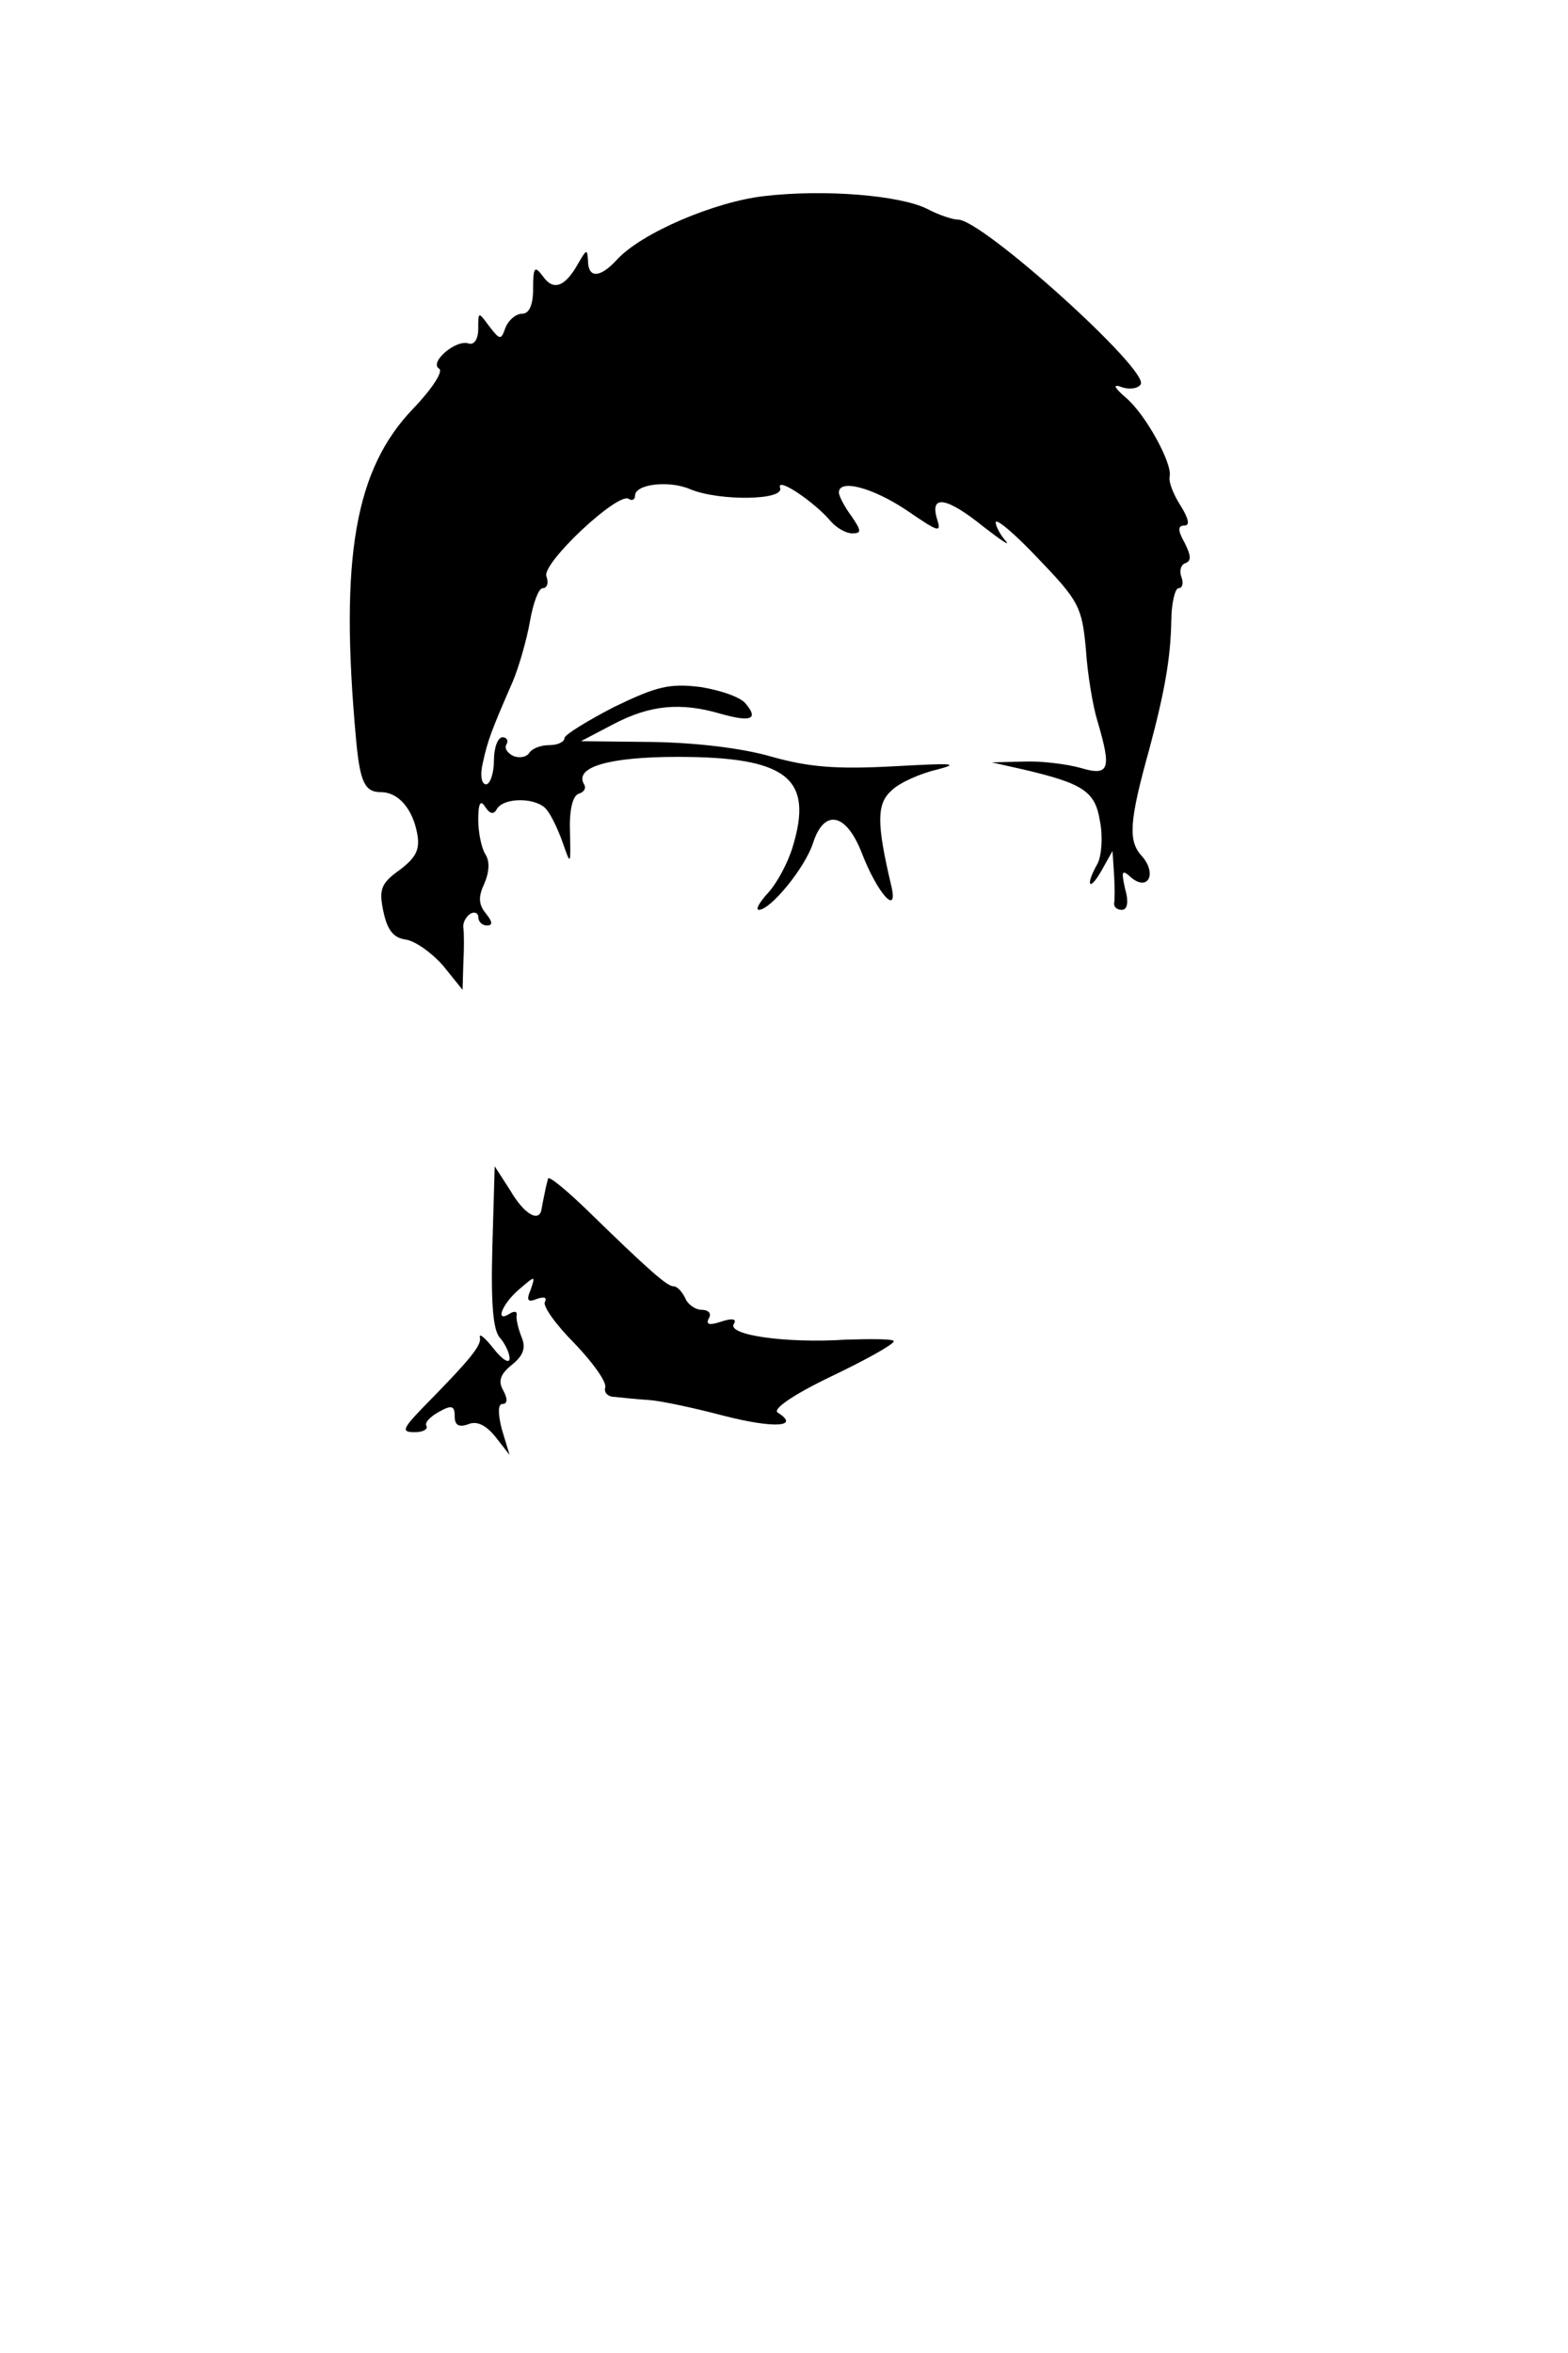 <?xml version="1.0" standalone="no"?>
<!DOCTYPE svg PUBLIC "-//W3C//DTD SVG 20010904//EN"
 "http://www.w3.org/TR/2001/REC-SVG-20010904/DTD/svg10.dtd">
<svg version="1.0" xmlns="http://www.w3.org/2000/svg"
 width="200pt" height="300pt" viewBox="0 0 200 300"
 preserveAspectRatio="xMidYMid meet">
<g transform="translate(0,300) scale(0.1,-0.1)"
fill="#000000" stroke="none">
<path d="M975 2750 c-63 -7 -157 -47 -188 -81 -22 -24 -37 -24 -37 -1 -1 15
-2 14 -12 -3 -17 -31 -32 -36 -45 -18 -11 15 -13 13 -13 -15 0 -21 -5 -32 -14
-32 -8 0 -17 -8 -21 -17 -6 -17 -7 -17 -21 1 -14 19 -14 19 -14 -3 0 -13 -5
-21 -12 -19 -16 6 -51 -24 -38 -32 6 -3 -9 -26 -33 -51 -74 -77 -94 -189 -73
-420 5 -56 11 -69 32 -69 22 0 40 -21 46 -52 4 -21 -1 -31 -22 -47 -24 -17
-27 -25 -21 -53 5 -24 13 -34 29 -36 12 -2 33 -17 47 -33 l25 -31 1 34 c1 18
1 38 0 45 -1 6 3 14 9 18 5 3 10 1 10 -4 0 -6 5 -11 11 -11 8 0 7 5 -1 15 -10
12 -10 22 -2 39 6 14 7 28 1 37 -5 8 -9 28 -9 44 0 21 3 26 9 16 6 -9 11 -10
15 -2 10 15 51 14 63 -1 6 -7 15 -26 21 -43 10 -29 10 -28 9 14 -1 27 3 46 11
49 7 2 10 7 7 12 -13 22 32 35 119 35 140 0 174 -27 147 -115 -6 -20 -20 -46
-31 -58 -11 -12 -17 -22 -12 -22 15 0 59 54 69 85 14 44 42 39 62 -12 20 -52
47 -82 38 -43 -19 80 -19 105 0 122 10 10 37 22 59 27 30 8 17 8 -56 4 -74 -4
-108 -1 -155 12 -37 11 -96 18 -152 19 l-92 1 42 22 c46 24 85 28 136 13 39
-11 49 -7 32 13 -6 8 -32 17 -57 21 -40 5 -56 1 -110 -25 -35 -18 -64 -36 -64
-40 0 -5 -9 -9 -19 -9 -11 0 -22 -4 -26 -10 -3 -5 -12 -7 -20 -4 -8 4 -12 10
-9 15 3 5 0 9 -5 9 -6 0 -11 -13 -11 -30 0 -16 -5 -30 -10 -30 -6 0 -8 12 -4
28 6 28 11 41 38 103 8 19 18 54 22 77 4 23 11 42 16 42 6 0 8 7 5 15 -7 16
91 108 105 99 4 -3 8 -1 8 4 0 15 44 20 71 8 37 -15 120 -14 114 2 -5 15 44
-18 65 -43 7 -8 19 -15 27 -15 12 0 12 3 -1 22 -9 12 -16 26 -16 30 0 18 44 6
87 -23 41 -28 44 -29 38 -10 -9 31 13 27 60 -11 22 -17 34 -25 28 -18 -7 8
-13 19 -13 24 0 6 25 -15 55 -47 51 -53 55 -61 60 -114 2 -32 9 -74 15 -93 18
-61 15 -70 -22 -59 -18 5 -51 9 -73 8 l-40 -1 40 -9 c77 -18 92 -28 98 -66 4
-20 2 -44 -3 -54 -16 -28 -11 -37 5 -9 l14 25 2 -30 c1 -16 1 -33 0 -37 0 -5
4 -8 10 -8 7 0 9 10 4 27 -5 23 -4 25 8 14 22 -18 33 6 13 28 -17 19 -16 43
10 136 20 75 27 116 28 163 0 23 5 42 9 42 5 0 7 6 4 14 -3 8 -1 16 5 18 8 3
7 10 -1 26 -9 16 -9 22 0 22 7 0 5 9 -5 25 -9 14 -16 31 -14 38 3 17 -31 79
-56 100 -16 14 -17 18 -4 13 10 -3 20 -1 23 4 11 18 -202 210 -233 210 -7 0
-25 6 -40 14 -35 17 -130 25 -207 16z"/>
<path d="M628 1410 c-2 -73 1 -107 10 -116 6 -7 12 -19 12 -26 0 -7 -9 -2 -20
12 -11 14 -19 21 -18 15 3 -10 -13 -29 -73 -90 -26 -27 -27 -31 -10 -31 11 0
17 4 15 8 -3 4 5 12 16 18 16 9 20 8 20 -6 0 -11 5 -14 17 -10 11 5 23 -1 35
-16 l18 -23 -10 33 c-5 20 -5 32 1 32 6 0 7 6 1 17 -7 12 -4 21 11 33 15 12
18 22 12 36 -4 10 -7 23 -6 27 1 5 -3 6 -9 2 -19 -12 -10 12 12 31 21 18 21
18 15 0 -6 -14 -4 -17 8 -12 9 3 13 2 10 -4 -3 -5 14 -29 38 -53 23 -24 41
-49 39 -56 -2 -6 3 -12 12 -12 9 -1 28 -3 44 -4 15 -1 57 -10 95 -20 62 -16
99 -15 69 4 -7 4 18 22 68 46 44 21 80 41 80 45 0 3 -28 3 -61 2 -77 -5 -152
6 -143 20 4 6 -1 8 -16 3 -15 -5 -20 -4 -16 4 4 6 0 11 -9 11 -8 0 -18 7 -21
15 -4 8 -10 15 -15 15 -8 0 -31 20 -111 98 -27 26 -49 44 -49 39 -1 -4 -3 -11
-4 -17 -1 -5 -3 -14 -4 -20 -2 -20 -22 -9 -40 22 l-20 31 -3 -103z"/>
</g>
</svg>
